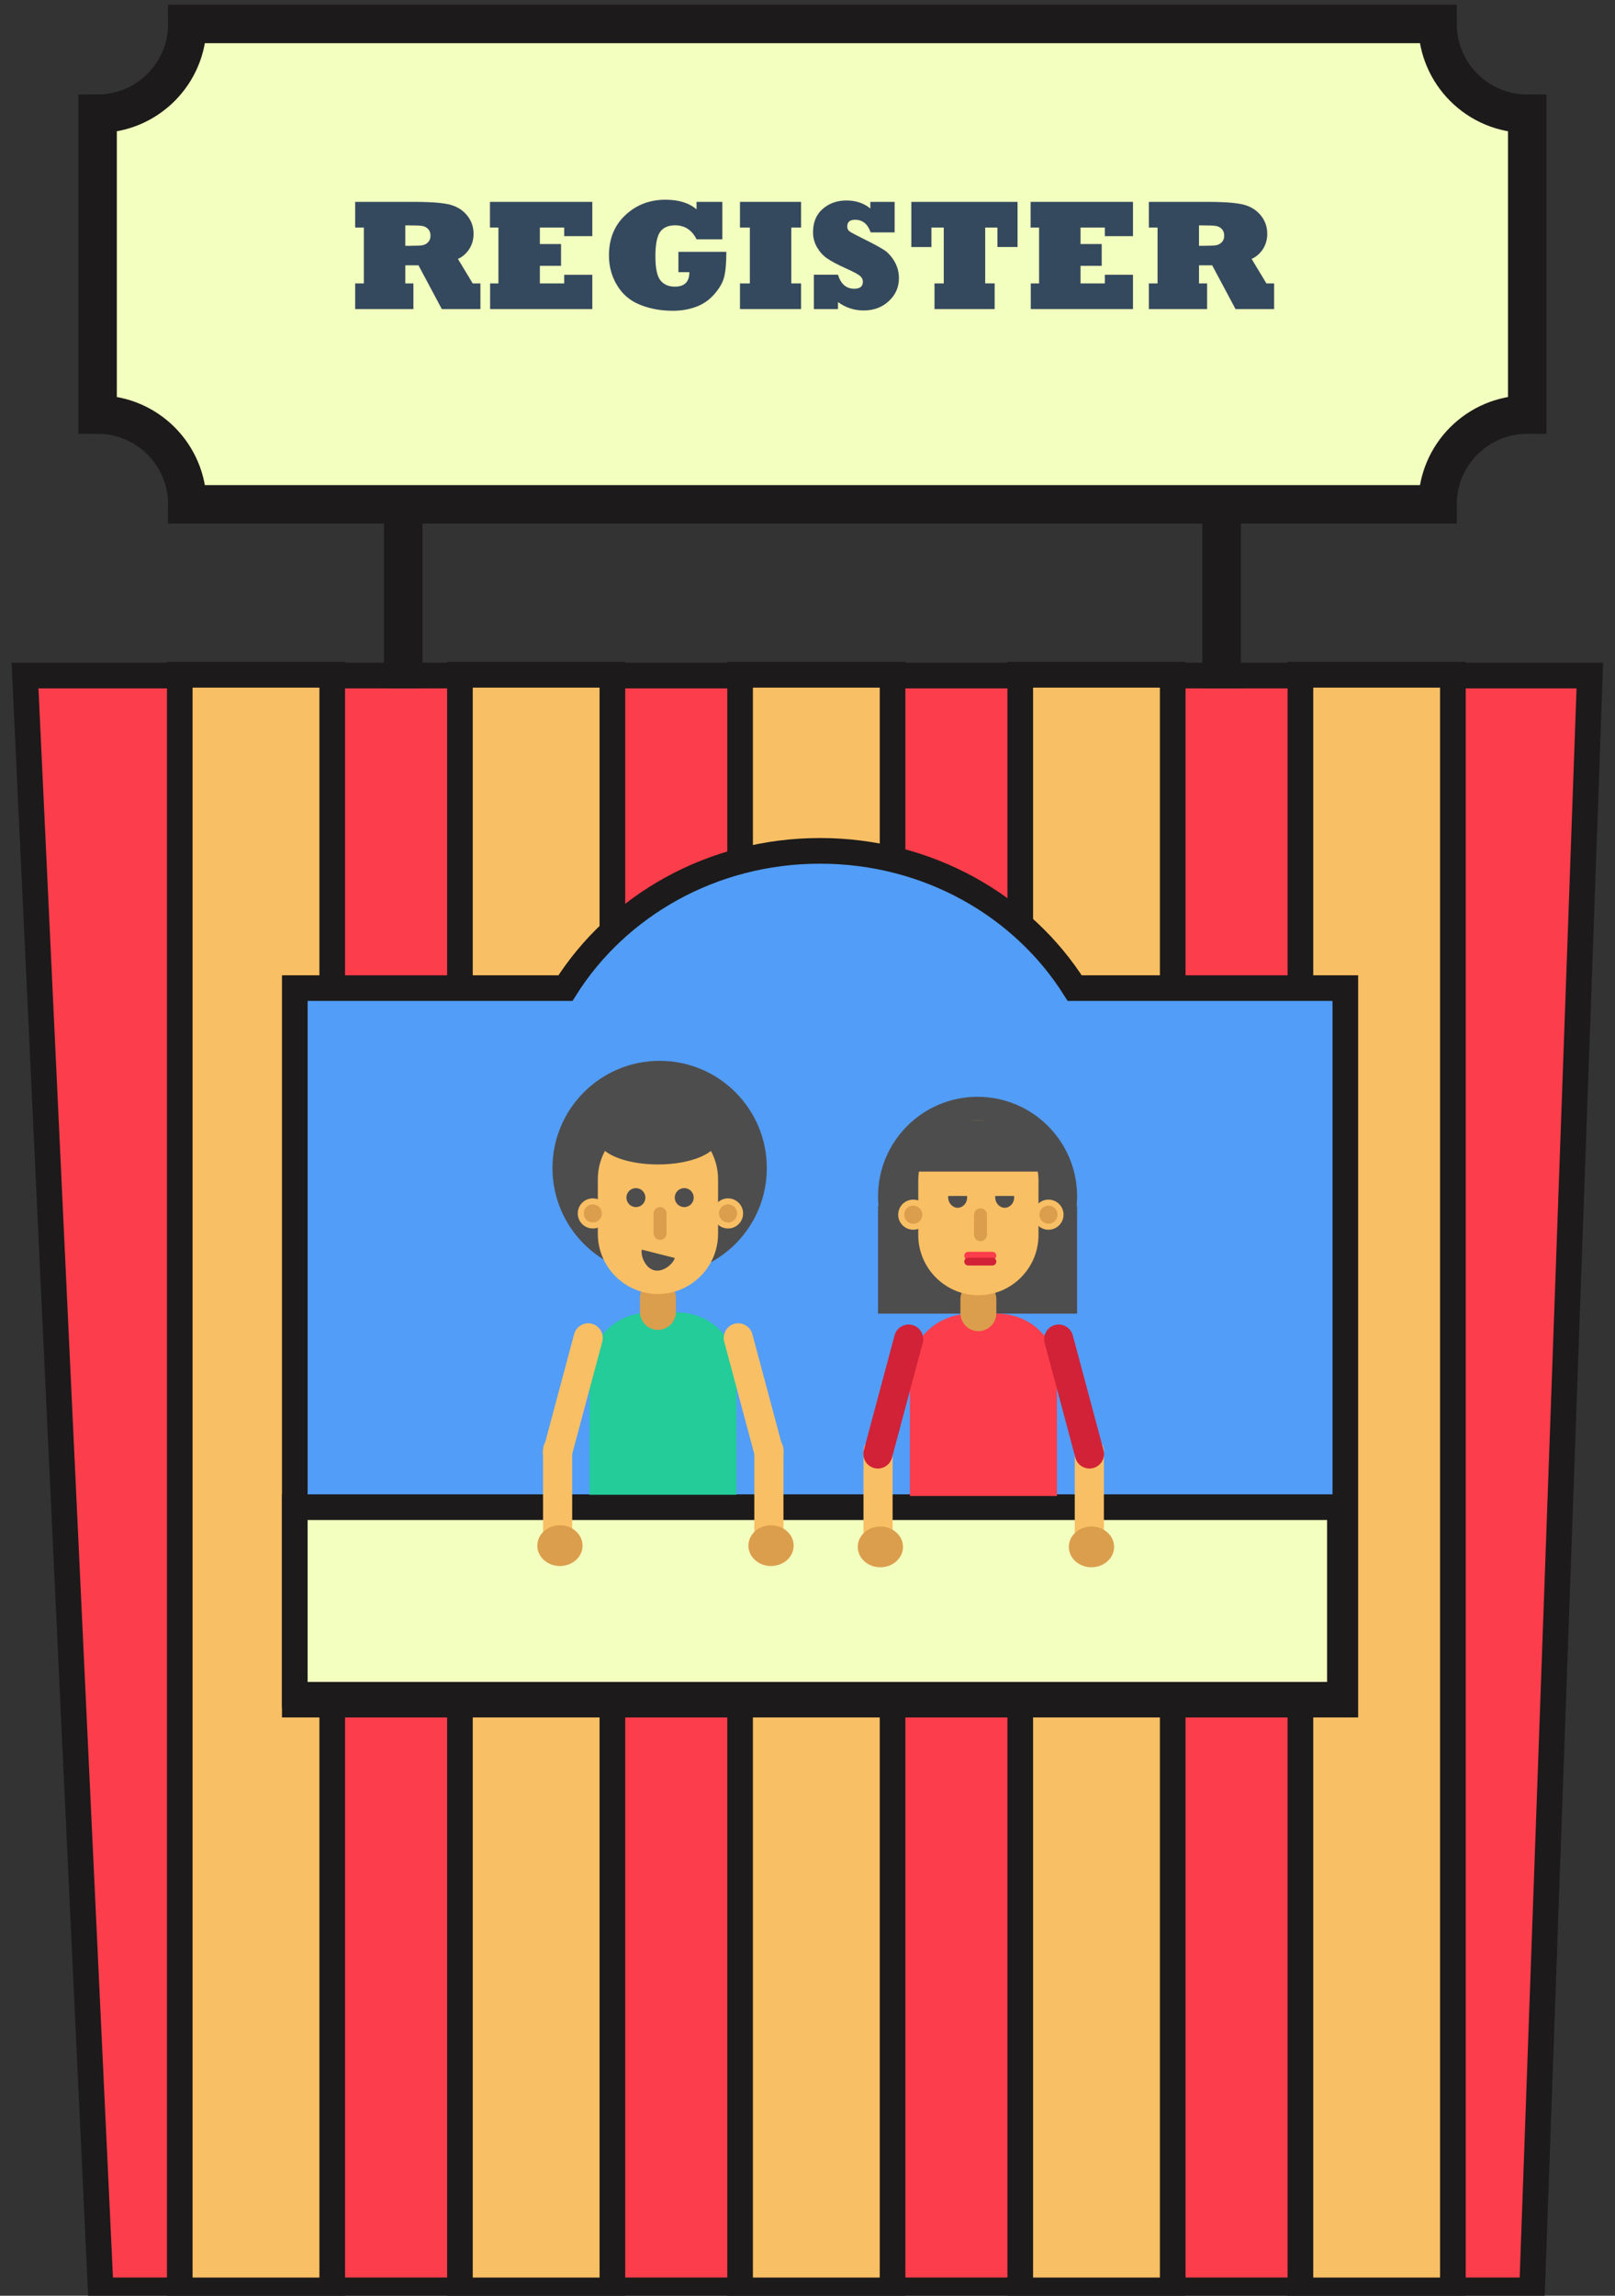 <?xml version="1.0" encoding="iso-8859-1"?>
<!-- Generator: Adobe Illustrator 21.0.2, SVG Export Plug-In . SVG Version: 6.00 Build 0)  -->
<svg version="1.1" id="Layer_1" xmlns="http://www.w3.org/2000/svg" xmlns:xlink="http://www.w3.org/1999/xlink" x="0px" y="0px"
	 viewBox="0 0 126 179" style="enable-background:new 0 0 126 179;" xml:space="preserve">
<rect x="0" y="0" width="126" height="179" fill="#333333" stroke="none"/>
<g id="XMLID_613_">
	<g id="XMLID_749_">
		<polygon style="fill:#FC3D4B;" points="7.858,178.581 1.952,52.672 124.036,52.672 119.529,178.581 		"/>
		<path style="fill:#1C1A1A;" d="M123,53.672l-4.436,123.908H8.812L3,53.672H123 M125.073,51.672H123H3H0.904l0.098,2.094
			l5.812,123.908l0.089,1.906h1.908h109.753h1.93l0.069-1.928l4.436-123.908L125.073,51.672L125.073,51.672z"/>
	</g>
	<g id="XMLID_743_">
		<g id="XMLID_748_">
			<rect x="14.024" y="52.614" style="fill:#F9BF64;" width="11.895" height="125.967"/>
			<path style="fill:#1C1A1A;" d="M24.92,53.614v123.967h-9.895V53.614H24.92 M26.92,51.614h-2h-9.895h-2v2v123.967v2h2h9.895h2v-2
				V53.614V51.614L26.92,51.614z"/>
		</g>
		<g id="XMLID_747_">
			<rect x="35.883" y="52.614" style="fill:#F9BF64;" width="11.895" height="125.967"/>
			<path style="fill:#1C1A1A;" d="M46.778,53.614v123.967h-9.895V53.614H46.778 M48.778,51.614h-2h-9.895h-2v2v123.967v2h2h9.895h2
				v-2V53.614V51.614L48.778,51.614z"/>
		</g>
		<g id="XMLID_746_">
			<rect x="79.599" y="52.614" style="fill:#F9BF64;" width="11.896" height="125.967"/>
			<path style="fill:#1C1A1A;" d="M90.494,53.614v123.967h-9.895V53.614H90.494 M92.494,51.614h-2h-9.895h-2v2v123.967v2h2h9.895h2
				v-2V53.614V51.614L92.494,51.614z"/>
		</g>
		<g id="XMLID_745_">
			<rect x="101.457" y="52.614" style="fill:#F9BF64;" width="11.895" height="125.967"/>
			<path style="fill:#1C1A1A;" d="M112.352,53.614v123.967h-9.895V53.614H112.352 M114.352,51.614h-2h-9.895h-2v2v123.967v2h2h9.895
				h2v-2V53.614V51.614L114.352,51.614z"/>
		</g>
		<g id="XMLID_744_">
			<rect x="57.741" y="52.614" style="fill:#F9BF64;" width="11.895" height="125.967"/>
			<path style="fill:#1C1A1A;" d="M68.636,53.614v123.967h-9.895V53.614H68.636 M70.636,51.614h-2h-9.895h-2v2v123.967v2h2h9.895h2
				v-2V53.614V51.614L70.636,51.614z"/>
		</g>
	</g>
	<g id="XMLID_740_">
		<path style="fill:#529DF7;stroke:#1C1A1A;stroke-width:2;stroke-miterlimit:10;" d="M104.961,77.042v55.869H23V77.042h21.115
			c4.037-6.4,11.412-10.7,19.861-10.7c8.458,0,15.832,4.3,19.869,10.7H104.961z"/>
	</g>
	
		<rect id="XMLID_739_" x="23" y="117.517" style="fill:#F3FFBE;stroke:#1C1A1A;stroke-width:2;stroke-miterlimit:10;" width="81.538" height="14.625"/>
	<g>
		<path style="fill:#F3FFBE;stroke:#1C1A1A;stroke-width:3;stroke-miterlimit:10;" d="M112.154,39.324H14.615c0-3.866-3.134-7-7-7
			V8.867c3.866,0,7-3.134,7-7h97.538c0,3.866,3.134,7,7,7v23.457C115.288,32.324,112.154,35.458,112.154,39.324z"/>
		<g>
			<path style="fill:#34495E;" d="M32.252,24.1h-4.543v-2.001h0.679v-4.357h-0.679V15.74h4.543c0.409,0,0.787,0.007,1.136,0.021
				c0.349,0.014,0.647,0.033,0.896,0.06s0.477,0.062,0.686,0.105c0.585,0.124,1.06,0.395,1.424,0.812
				c0.369,0.424,0.553,0.925,0.553,1.502c0,0.433-0.112,0.825-0.336,1.178c-0.225,0.349-0.52,0.605-0.884,0.77l1.154,1.911h0.601
				V24.1H34.47l-1.821-3.413h-1.027v1.412h0.631V24.1z M31.621,17.573v1.593h0.36c0.473,0,0.794-0.015,0.962-0.042
				c0.18-0.028,0.332-0.108,0.457-0.241c0.124-0.124,0.186-0.294,0.186-0.511c0-0.216-0.062-0.388-0.186-0.517
				c-0.125-0.132-0.283-0.212-0.476-0.24c-0.184-0.028-0.521-0.042-1.009-0.042H31.621z"/>
			<path style="fill:#34495E;" d="M46.212,24.1h-7.975v-2.001h0.649v-4.357h-0.661V15.74h7.986v2.674h-2.193v-0.673H42.12v1.286
				h1.652v1.701H42.12v1.37h1.898v-0.673h2.193V24.1z"/>
			<path style="fill:#34495E;" d="M53.784,21.221h-0.854v-1.586h3.738c0,0.913-0.064,1.592-0.192,2.037
				c-0.124,0.429-0.385,0.863-0.781,1.304c-0.389,0.437-0.859,0.756-1.412,0.956s-1.146,0.3-1.779,0.3
				c-0.941,0-1.797-0.156-2.565-0.469c-0.773-0.304-1.371-0.809-1.791-1.514c-0.425-0.693-0.638-1.471-0.638-2.332
				c0-1.302,0.429-2.352,1.286-3.149c0.85-0.797,1.892-1.195,3.125-1.195c1.03,0,1.837,0.25,2.422,0.751V15.74h2.014v2.921h-2.014
				c-0.176-0.36-0.405-0.633-0.688-0.817c-0.283-0.185-0.612-0.276-0.989-0.276c-0.528,0-0.917,0.172-1.165,0.517
				c-0.245,0.345-0.367,0.978-0.367,1.899c0,0.917,0.128,1.54,0.385,1.868c0.261,0.333,0.639,0.499,1.136,0.499
				C53.407,22.351,53.784,21.975,53.784,21.221z"/>
			<path style="fill:#34495E;" d="M62.498,24.1h-4.766v-2.001h0.77v-4.357h-0.77V15.74h4.766v2.001h-0.763v4.357h0.763V24.1z"/>
			<path style="fill:#34495E;" d="M65.377,24.1h-1.881v-2.681h1.881c0.225,0.729,0.647,1.094,1.269,1.094
				c0.448,0,0.673-0.18,0.673-0.54c0-0.188-0.078-0.345-0.234-0.469c-0.168-0.137-0.522-0.325-1.063-0.565
				c-0.682-0.309-1.182-0.575-1.503-0.799c-0.3-0.205-0.557-0.487-0.769-0.848c-0.213-0.356-0.318-0.751-0.318-1.184
				c0-0.777,0.252-1.385,0.757-1.821c0.501-0.437,1.118-0.655,1.851-0.655c0.733,0,1.354,0.209,1.863,0.625V15.74h1.894v2.38h-1.869
				c-0.229-0.657-0.634-0.985-1.214-0.985c-0.409,0-0.613,0.174-0.613,0.522c0,0.168,0.058,0.295,0.174,0.379
				c0.112,0.088,0.476,0.282,1.088,0.583c0.821,0.408,1.37,0.707,1.646,0.896c0.141,0.092,0.284,0.221,0.43,0.388
				c0.146,0.166,0.268,0.337,0.364,0.514c0.22,0.393,0.33,0.817,0.33,1.273c0,0.701-0.261,1.295-0.781,1.779
				c-0.521,0.492-1.178,0.739-1.971,0.739c-0.737,0-1.404-0.219-2.002-0.655V24.1z"/>
			<path style="fill:#34495E;" d="M77.601,24.1h-4.693v-2.001h0.722v-4.357h-0.962v1.521h-1.568V15.74h8.287v3.521h-1.568v-1.521
				h-0.955v4.357h0.738V24.1z"/>
			<path style="fill:#34495E;" d="M88.394,24.1h-7.975v-2.001h0.649v-4.357h-0.661V15.74h7.986v2.674H86.2v-0.673h-1.898v1.286
				h1.652v1.701h-1.652v1.37H86.2v-0.673h2.193V24.1z"/>
			<path style="fill:#34495E;" d="M94.175,24.1h-4.543v-2.001h0.679v-4.357h-0.679V15.74h4.543c0.409,0,0.787,0.007,1.136,0.021
				c0.349,0.014,0.647,0.033,0.896,0.06s0.477,0.062,0.686,0.105c0.585,0.124,1.06,0.395,1.424,0.812
				c0.369,0.424,0.553,0.925,0.553,1.502c0,0.433-0.112,0.825-0.336,1.178c-0.225,0.349-0.52,0.605-0.884,0.77l1.154,1.911h0.601
				V24.1h-3.011l-1.821-3.413h-1.027v1.412h0.631V24.1z M93.544,17.573v1.593h0.36c0.473,0,0.794-0.015,0.962-0.042
				c0.18-0.028,0.332-0.108,0.457-0.241c0.124-0.124,0.186-0.294,0.186-0.511c0-0.216-0.062-0.388-0.186-0.517
				c-0.125-0.132-0.283-0.212-0.476-0.24c-0.184-0.028-0.521-0.042-1.009-0.042H93.544z"/>
		</g>
	</g>
	<line style="fill:none;stroke:#1C1A1A;stroke-width:3;stroke-miterlimit:10;" x1="31.462" y1="53.672" x2="31.462" y2="39.057"/>
	<line style="fill:none;stroke:#1C1A1A;stroke-width:3;stroke-miterlimit:10;" x1="95.308" y1="53.672" x2="95.308" y2="39.057"/>
	<g id="XMLID_536_">
		<g id="XMLID_1105_">
			<path id="XMLID_1107_" style="fill:#23CC98;" d="M57.461,106.928c0-2.58-1.996-4.601-4.728-4.601h-1.935
				c-2.731,0-4.806,2.021-4.806,4.601v9.62h11.468V106.928z"/>
		</g>
		<g id="XMLID_1101_">
			<path id="XMLID_1104_" style="fill:#F9BF64;" d="M43.504,120.469L43.504,120.469c-0.625,0-1.137-0.512-1.137-1.137v-6.279
				c0-0.625,0.512-1.137,1.137-1.137h0c0.625,0,1.137,0.512,1.137,1.137v6.279C44.641,119.958,44.13,120.469,43.504,120.469z"/>
			<path id="XMLID_1103_" style="fill:#F9BF64;" d="M43.199,114.368L43.199,114.368c-0.604-0.162-0.966-0.788-0.804-1.392
				l2.399-8.956c0.162-0.604,0.788-0.966,1.392-0.804l0,0c0.604,0.162,0.966,0.788,0.804,1.392l-2.399,8.956
				C44.429,114.168,43.803,114.53,43.199,114.368z"/>
			<ellipse id="XMLID_1102_" style="fill:#DB9E4D;" cx="43.685" cy="120.515" rx="1.765" ry="1.589"/>
		</g>
		<g id="XMLID_1097_">
			<path id="XMLID_1100_" style="fill:#F9BF64;" d="M59.987,120.469L59.987,120.469c0.625,0,1.137-0.512,1.137-1.137v-6.279
				c0-0.625-0.512-1.137-1.137-1.137h0c-0.625,0-1.137,0.512-1.137,1.137v6.279C58.85,119.958,59.362,120.469,59.987,120.469z"/>
			<path id="XMLID_1099_" style="fill:#F9BF64;" d="M60.292,114.368L60.292,114.368c0.604-0.162,0.966-0.788,0.804-1.392
				l-2.399-8.956c-0.162-0.604-0.788-0.966-1.392-0.804l0,0c-0.604,0.162-0.966,0.788-0.804,1.392l2.399,8.956
				C59.062,114.168,59.689,114.53,60.292,114.368z"/>
			<ellipse id="XMLID_1098_" style="fill:#DB9E4D;" cx="60.155" cy="120.515" rx="1.765" ry="1.589"/>
		</g>
		<g id="XMLID_1079_">
			<circle id="XMLID_1096_" style="fill:#4D4D4D;" cx="51.465" cy="91.076" r="8.361"/>
			<g id="XMLID_1087_">
				<g id="XMLID_1093_">
					<path id="XMLID_1095_" style="fill:#DB9E4D;" d="M51.332,103.696L51.332,103.696c-0.771,0-1.401-0.63-1.401-1.401v-1.096
						c0-0.771,0.63-1.401,1.401-1.401h0c0.771,0,1.401,0.63,1.401,1.401v1.096C52.733,103.065,52.103,103.696,51.332,103.696z"/>
					<path id="XMLID_1094_" style="fill:#F9BF64;" d="M51.332,100.894L51.332,100.894c-2.58,0-4.69-2.111-4.69-4.69v-4.256
						c0-2.58,2.111-4.69,4.69-4.69h0c2.58,0,4.69,2.111,4.69,4.69v4.256C56.023,98.783,53.912,100.894,51.332,100.894z"/>
				</g>
				<g id="XMLID_1090_">
					<circle id="XMLID_1092_" style="fill:#4D4D4D;" cx="49.613" cy="93.378" r="0.74"/>
					<circle id="XMLID_1091_" style="fill:#4D4D4D;" cx="53.383" cy="93.378" r="0.74"/>
				</g>
				<path id="XMLID_1089_" style="fill:#DB9E4D;" d="M51.498,96.676L51.498,96.676c-0.279,0-0.508-0.229-0.508-0.508v-1.542
					c0-0.279,0.229-0.508,0.508-0.508l0,0c0.279,0,0.508,0.229,0.508,0.508v1.542C52.006,96.448,51.777,96.676,51.498,96.676z"/>
				<path id="XMLID_1088_" style="fill:#4D4D4D;" d="M51.035,99.045c0.709,0.18,1.497-0.515,1.609-0.959l-2.569-0.65
					C49.963,97.88,50.325,98.866,51.035,99.045z"/>
			</g>
			<g id="XMLID_1084_">
				<circle id="XMLID_1086_" style="fill:#F9BF64;" cx="46.25" cy="94.612" r="1.174"/>
				<circle id="XMLID_1085_" style="fill:#DB9E4D;" cx="46.25" cy="94.612" r="0.707"/>
			</g>
			<g id="XMLID_1081_">
				<circle id="XMLID_1083_" style="fill:#F9BF64;" cx="56.801" cy="94.612" r="1.174"/>
				<circle id="XMLID_1082_" style="fill:#DB9E4D;" cx="56.801" cy="94.612" r="0.707"/>
			</g>
			<ellipse id="XMLID_1080_" style="fill:#4D4D4D;" cx="51.332" cy="88.796" rx="4.69" ry="1.998"/>
		</g>
	</g>
</g>
<g>
	<g id="XMLID_1139_">
		<rect id="XMLID_1141_" x="68.504" y="94.002" style="fill:#4D4D4D;" width="15.53" height="8.423"/>
		<circle id="XMLID_1140_" style="fill:#4D4D4D;" cx="76.269" cy="93.284" r="7.765"/>
	</g>
	<g id="XMLID_1133_">
		<path id="XMLID_1134_" style="fill:#FC3D4B;" d="M82.461,107.025c0-2.58-1.996-4.601-4.728-4.601h-1.935
			c-2.731,0-4.806,2.021-4.806,4.601v9.62h11.468V107.025z"/>
	</g>
	<g id="XMLID_1128_">
		<path id="XMLID_1131_" style="fill:#F9BF64;" d="M68.504,120.566L68.504,120.566c-0.625,0-1.137-0.512-1.137-1.137v-6.279
			c0-0.625,0.512-1.137,1.137-1.137l0,0c0.625,0,1.137,0.512,1.137,1.137v6.279C69.641,120.055,69.13,120.566,68.504,120.566z"/>
		<path id="XMLID_1130_" style="fill:#D12237;" d="M68.199,114.465L68.199,114.465c-0.604-0.162-0.966-0.788-0.804-1.392
			l2.399-8.956c0.162-0.604,0.788-0.966,1.392-0.804h0c0.604,0.162,0.966,0.788,0.804,1.392l-2.399,8.956
			C69.429,114.265,68.803,114.627,68.199,114.465z"/>
		<ellipse id="XMLID_1129_" style="fill:#DB9E4D;" cx="68.685" cy="120.612" rx="1.765" ry="1.589"/>
	</g>
	<g id="XMLID_1124_">
		<path id="XMLID_1127_" style="fill:#F9BF64;" d="M84.987,120.566L84.987,120.566c0.625,0,1.137-0.512,1.137-1.137v-6.279
			c0-0.625-0.512-1.137-1.137-1.137l0,0c-0.625,0-1.137,0.512-1.137,1.137v6.279C83.85,120.055,84.362,120.566,84.987,120.566z"/>
		<path id="XMLID_1126_" style="fill:#D12237;" d="M85.292,114.465L85.292,114.465c0.604-0.162,0.966-0.788,0.804-1.392
			l-2.399-8.956c-0.162-0.604-0.788-0.966-1.392-0.804l0,0c-0.604,0.162-0.966,0.788-0.804,1.392l2.399,8.956
			C84.062,114.265,84.689,114.627,85.292,114.465z"/>
		<ellipse id="XMLID_1125_" style="fill:#DB9E4D;" cx="85.155" cy="120.612" rx="1.765" ry="1.589"/>
	</g>
	<g id="XMLID_1121_">
		<path id="XMLID_1123_" style="fill:#DB9E4D;" d="M76.332,103.793L76.332,103.793c-0.771,0-1.401-0.63-1.401-1.401v-1.096
			c0-0.771,0.63-1.401,1.401-1.401l0,0c0.771,0,1.401,0.63,1.401,1.401v1.096C77.733,103.162,77.103,103.793,76.332,103.793z"/>
		<path id="XMLID_1122_" style="fill:#F9BF64;" d="M76.332,100.991L76.332,100.991c-2.58,0-4.69-2.111-4.69-4.69v-4.256
			c0-2.58,2.111-4.69,4.69-4.69h0c2.58,0,4.69,2.111,4.69,4.69V96.3C81.023,98.88,78.912,100.991,76.332,100.991z"/>
	</g>
	<g id="XMLID_1118_">
		<path id="XMLID_1120_" style="fill:#4D4D4D;" d="M79.123,93.391c0,0.409-0.331,0.781-0.74,0.781s-0.74-0.392-0.74-0.801
			c0-0.021,0.004-0.12,0.006-0.12h1.469C79.119,93.25,79.123,93.37,79.123,93.391z"/>
		<path id="XMLID_1119_" style="fill:#4D4D4D;" d="M75.453,93.391c0,0.409-0.332,0.781-0.74,0.781s-0.74-0.392-0.74-0.801
			c0-0.021,0.004-0.12,0.006-0.12h1.469C75.449,93.25,75.453,93.37,75.453,93.391z"/>
	</g>
	<path id="XMLID_1117_" style="fill:#DB9E4D;" d="M76.498,96.773L76.498,96.773c-0.279,0-0.508-0.229-0.508-0.508v-1.542
		c0-0.279,0.229-0.508,0.508-0.508l0,0c0.279,0,0.508,0.229,0.508,0.508v1.542C77.006,96.544,76.777,96.773,76.498,96.773z"/>
	<g id="XMLID_1114_">
		<circle id="XMLID_1116_" style="fill:#F9BF64;" cx="71.25" cy="94.709" r="1.174"/>
		<circle id="XMLID_1115_" style="fill:#DB9E4D;" cx="71.25" cy="94.709" r="0.707"/>
	</g>
	<g id="XMLID_1111_">
		<circle id="XMLID_1113_" style="fill:#F9BF64;" cx="81.801" cy="94.709" r="1.174"/>
		<circle id="XMLID_1112_" style="fill:#DB9E4D;" cx="81.801" cy="94.709" r="0.707"/>
	</g>
	<rect id="XMLID_1110_" x="71.642" y="87.354" style="fill:#4D4D4D;" width="9.381" height="3.996"/>
	<g id="XMLID_1106_">
		<path id="XMLID_1109_" style="fill:#FC3D4B;" d="M77.429,98.213h-1.894c-0.167,0-0.304-0.137-0.304-0.304l0,0
			c0-0.167,0.137-0.304,0.304-0.304h1.894c0.167,0,0.304,0.137,0.304,0.304l0,0C77.733,98.077,77.596,98.213,77.429,98.213z"/>
		<path id="XMLID_1108_" style="fill:#D12237;" d="M77.429,98.672h-1.894c-0.167,0-0.304-0.137-0.304-0.304l0,0
			c0-0.167,0.137-0.304,0.304-0.304h1.894c0.167,0,0.304,0.137,0.304,0.304l0,0C77.733,98.536,77.596,98.672,77.429,98.672z"/>
	</g>
</g>
</svg>
